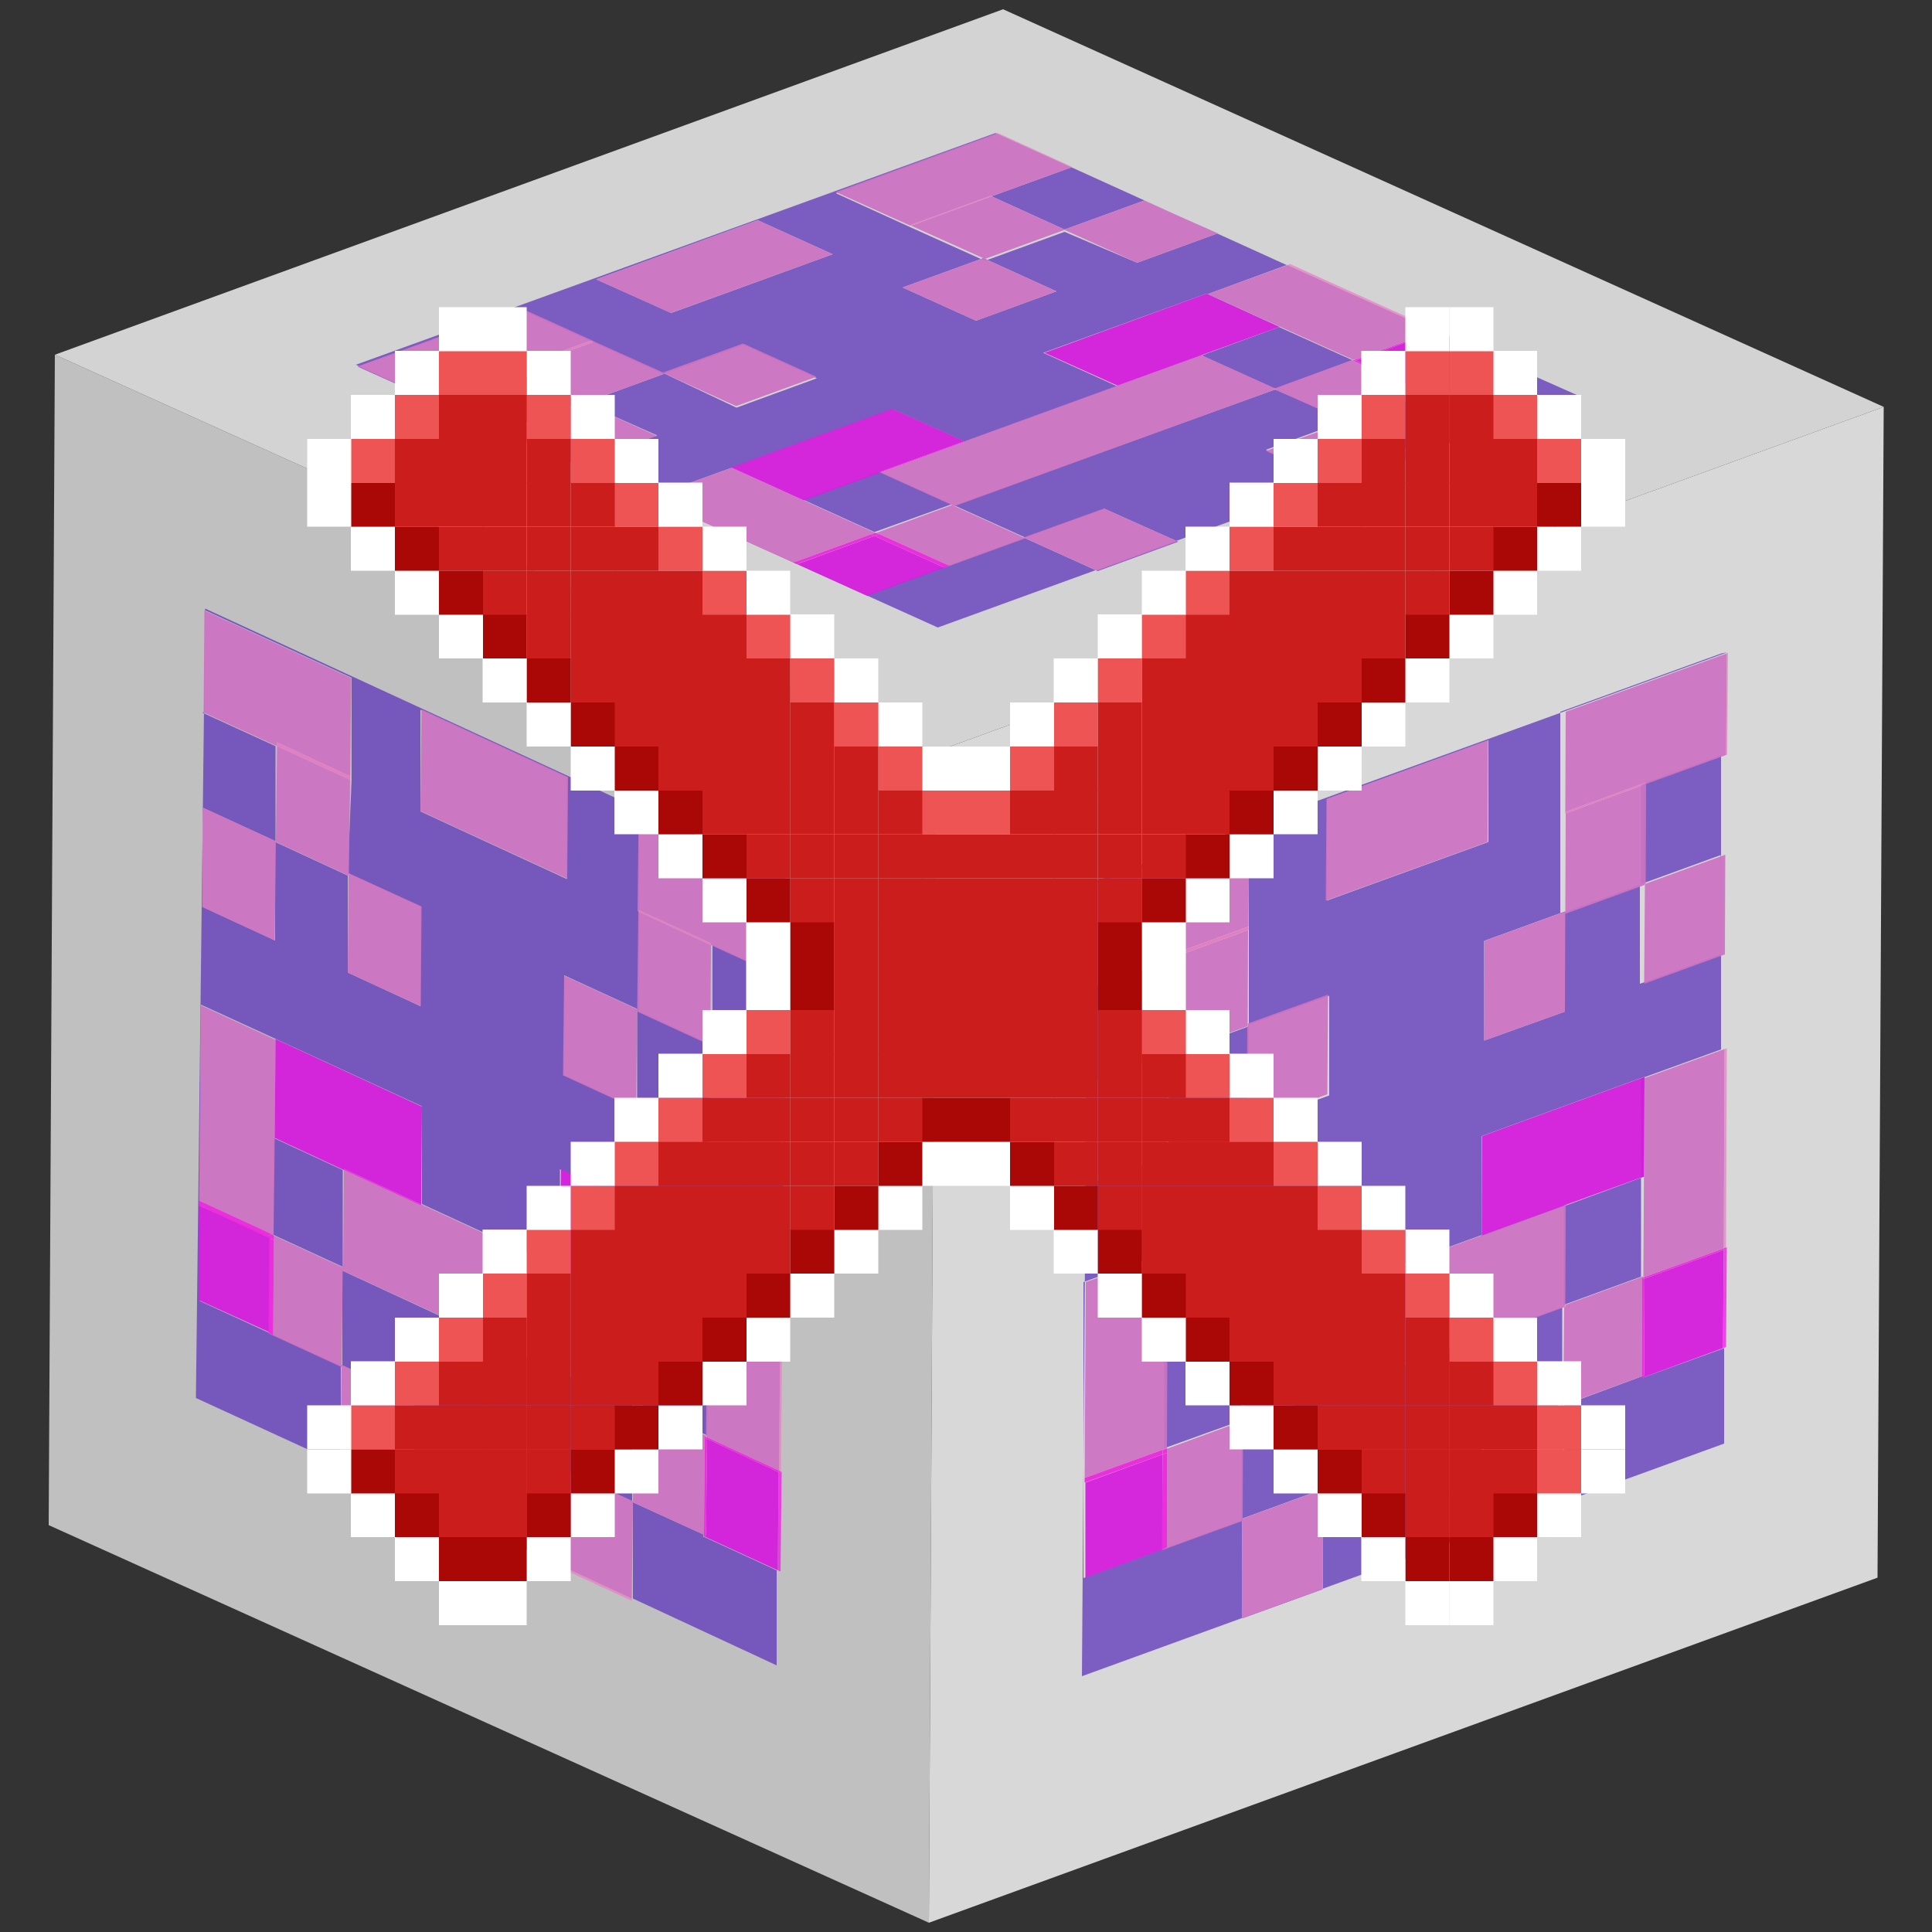 <svg id="Capa_1" data-name="Capa 1" xmlns="http://www.w3.org/2000/svg" xmlns:xlink="http://www.w3.org/1999/xlink" width="50" height="50" viewBox="0 0 50 50">
  <rect x="0" y="0" width="50" height="50" fill="#333333" stroke="none"/>
  <defs>
    <clipPath id="clip-path">
      <polygon points="24.04 49.76 1.26 39.47 1.42 9.18 24.2 19.46 24.04 49.76" fill="none"/>
    </clipPath>
    <clipPath id="clip-path-2">
      <polygon points="24.2 19.46 1.42 9.18 25.96 0.24 48.75 10.53 24.2 19.46" fill="none"/>
    </clipPath>
    <clipPath id="clip-path-3">
      <polygon points="48.75 10.53 48.59 40.83 24.04 49.76 24.2 19.46 48.75 10.53" fill="none"/>
    </clipPath>
  </defs>
  <g id="Figment_lido">
    <g style="isolation: isolate">
      <g>
        <polygon points="24.04 49.76 1.26 39.47 1.42 9.18 24.2 19.46 24.04 49.76" fill="silver"/>
        <g style="isolation: isolate">
          <g clip-path="url(#clip-path)">
            <g>
              <path d="M18.22,39.72l-1.84-.84,0,2.49L20.1,43.1l0-2.46-1.91-.88v0M8.82,37.9l0-2.58,1.89.87,0,2.58L8.82,37.9m5.67-5.07,0-2.57L18.32,32l0,2.57-3.8-1.75m.08-5,0-2.58,1.89.87,0,2.58-1.89-.87m-9.3-9.39,0-2.64,3.8,1.75,0,2.64h0L9,22.6l1.88.86,0,2.58L9,25.17l0-2.51-1.88-.87,0,2.55-1.88-.87,0-2.57,1.89.87,0-2.46-1.9-.87M10.88,21l0-2.63,3.79,1.75,0,2.63L10.88,21m9.43,1.67-15-6.92L5.07,36.18l9.4,4.32,0-2.52,1.89.87,0-2.49L8.87,32.89l0-2.61-1.79-.83,0,2.51h0l1.78.82,0,2.58L7,34.51v0l-1.83-.84,0-2.45L5.2,26l1.92.88h0l3.8,1.75,0,2.53,5.56,2.57,0,2.57,1.83.85.06-5.11,1.88.86.07-7.59-1.88-.86,0,2.56,1.87.87,0,2.58-1.9-.88,0-2.55-1.87-.86,0-2.59h0l0-2.63,3.78,1.75v0" fill="#5e36ba" opacity="0.75"/>
              <polyline points="9.09 17.55 5.29 15.8 5.27 18.44 7.17 19.31 7.17 19.21 9.06 20.09 9.06 20.18 9.06 20.19 9.09 17.55" fill="#cc73c1" opacity="0.94"/>
              <polyline points="14.7 20.11 10.91 18.36 10.88 20.99 14.68 22.74 14.7 20.11" fill="#cc73c1" opacity="0.94"/>
              <polyline points="20.34 22.71 20.31 22.7 20.28 25.32 20.31 25.33 20.34 22.71" fill="#e882c3" opacity="0.75"/>
              <polyline points="20.31 22.7 16.53 20.95 16.5 23.58 16.52 23.59 16.52 23.55 18.4 24.41 18.4 24.46 20.28 25.32 20.31 22.7" fill="#cc73c1" opacity="0.94"/>
              <polyline points="7.13 26.91 5.2 26.02 5.15 31.2 5.15 31.07 7.08 31.96 7.11 29.45 7.1 29.45 7.13 26.91" fill="#cc73c1" opacity="0.94"/>
              <polyline points="20.26 32.94 20.21 32.91 20.16 38.06 20.21 38.09 20.26 32.94" fill="#e882c3" opacity="0.75"/>
              <polyline points="20.21 32.91 18.33 32.05 18.27 37.16 18.3 37.17 18.3 37.2 20.16 38.06 20.21 32.91" fill="#cc73c1" opacity="0.94"/>
              <polyline points="16.46 33.74 10.9 31.17 10.9 31.2 8.9 30.28 8.88 32.89 16.41 36.36 16.41 36.3 16.44 36.31 16.46 33.74" fill="#cc73c1" opacity="0.94"/>
              <polyline points="10.91 23.46 9.03 22.6 9.03 22.66 9.02 22.66 9 25.17 10.89 26.04 10.91 23.46" fill="#cc73c1" opacity="0.94"/>
              <polyline points="9.06 20.18 7.17 19.31 7.14 21.77 7.14 21.79 9.02 22.66 9.02 22.59 9.03 22.6 9.06 20.18" fill="#cc73c1" opacity="0.94"/>
              <polyline points="9.06 20.09 7.17 19.21 7.17 19.31 9.06 20.18 9.06 20.09" fill="#e17ec3" opacity="0.98"/>
              <polyline points="9.03 22.6 9.02 22.59 9.02 22.66 9.03 22.66 9.03 22.6" fill="#e17ec3" opacity="0.98"/>
              <polyline points="16.49 26.12 14.6 25.25 14.57 27.83 16.46 28.7 16.49 26.12" fill="#cc73c1" opacity="0.94"/>
              <polyline points="18.4 24.46 16.52 23.59 16.49 26.18 18.36 27.04 18.36 27.02 18.38 27.02 18.4 24.46" fill="#cc73c1" opacity="0.94"/>
              <polyline points="18.4 24.41 16.52 23.55 16.52 23.59 18.4 24.46 18.4 24.41" fill="#e17ec3" opacity="0.98"/>
              <polyline points="20.25 27.89 18.38 27.02 18.38 27.05 18.36 27.04 18.33 29.59 20.23 30.46 20.25 27.89" fill="#cc73c1" opacity="0.94"/>
              <polyline points="18.38 27.02 18.36 27.02 18.36 27.04 18.38 27.05 18.38 27.02" fill="#e17ec3" opacity="0.98"/>
              <polyline points="8.87 32.8 7.09 31.98 7.07 34.55 6.95 34.49 6.95 34.51 8.84 35.38 8.87 32.8" fill="#cc73c1" opacity="0.94"/>
              <polyline points="18.27 37.16 16.44 36.31 16.43 36.37 16.41 36.36 16.38 38.85 16.38 38.88 18.22 39.72 18.24 37.18 18.27 37.19 18.27 37.16" fill="#cc73c1" opacity="0.94"/>
              <polyline points="18.3 37.17 18.27 37.16 18.27 37.19 18.3 37.2 18.3 37.17" fill="#e17ec3" opacity="0.98"/>
              <polyline points="16.44 36.31 16.41 36.3 16.41 36.36 16.43 36.37 16.44 36.31" fill="#e17ec3" opacity="0.98"/>
              <polyline points="10.73 36.19 8.84 35.32 8.82 37.9 10.71 38.77 10.73 36.19" fill="#cc73c1" opacity="0.94"/>
              <polyline points="16.35 41.37 14.47 40.5 14.47 40.56 16.35 41.43 16.35 41.37" fill="#e882c3" opacity="0.75"/>
              <polyline points="16.38 38.85 14.49 37.98 14.47 40.5 16.35 41.37 16.38 38.88 16.38 38.85" fill="#cc73c1" opacity="0.94"/>
              <polyline points="7.14 21.77 5.25 20.9 5.23 23.47 7.11 24.34 7.14 21.79 7.14 21.77" fill="#cc73c1" opacity="0.94"/>
              <polyline points="10.92 28.64 7.13 26.89 7.13 26.91 7.13 26.91 7.11 29.45 8.9 30.28 8.9 30.25 10.9 31.17 10.92 28.64" fill="#d41ddc" opacity="0.94"/>
              <polyline points="7.13 26.91 7.13 26.91 7.1 29.45 7.11 29.45 7.13 26.91" fill="#e92ddc" opacity="0.98"/>
              <polyline points="10.9 31.17 8.9 30.25 8.9 30.28 10.9 31.2 10.9 31.17" fill="#e92ddc" opacity="0.98"/>
              <polyline points="18.32 32.01 14.52 30.26 14.49 32.83 18.29 34.58 18.32 32.01" fill="#d41ddc" opacity="0.94"/>
              <path d="M7,32,5.15,31.2l0,2.45L7,34.49,7,32M7.09,32h0v0h0" fill="#d41ddc" opacity="0.94"/>
              <polyline points="7.08 31.96 5.15 31.07 5.15 31.2 6.97 32.04 6.98 31.93 7.08 31.98 7.08 31.96" fill="#e92ddc" opacity="0.98"/>
              <polyline points="7.09 31.98 7.08 31.98 7.08 32.09 6.97 32.04 6.95 34.49 7.07 34.55 7.09 31.98" fill="#e92ddc" opacity="0.98"/>
              <polyline points="7.08 31.98 6.98 31.93 6.97 32.04 7.08 32.09 7.08 31.98" fill="#ee30dc"/>
              <polyline points="20.23 38.09 20.21 38.09 20.21 38.13 20.15 38.1 20.13 40.64 20.2 40.67 20.23 38.09" fill="#f217e4" opacity="0.75"/>
              <polyline points="20.15 38.1 18.3 37.24 18.27 39.75 18.22 39.72 18.22 39.76 20.13 40.64 20.15 38.1" fill="#d41ddc" opacity="0.94"/>
              <polyline points="20.21 38.09 20.16 38.06 20.15 38.1 20.21 38.13 20.21 38.09" fill="#f02cdd" opacity="0.94"/>
              <polyline points="20.16 38.06 18.3 37.2 18.3 37.24 20.15 38.1 20.16 38.06" fill="#e92ddc" opacity="0.98"/>
              <polyline points="18.27 37.19 18.24 37.18 18.22 39.72 18.27 39.75 18.3 37.24 18.27 37.23 18.27 37.19" fill="#e92ddc" opacity="0.98"/>
              <polyline points="18.3 37.2 18.27 37.19 18.27 37.23 18.3 37.24 18.3 37.2" fill="#ee30dc"/>
            </g>
          </g>
        </g>
      </g>
      <g>
        <polygon points="24.2 19.46 1.42 9.18 25.96 0.24 48.75 10.53 24.2 19.46" fill="#d3d3d3"/>
        <g style="isolation: isolate">
          <g clip-path="url(#clip-path-2)">
            <g>
              <path d="M36.88,10.18l-2,.74,1.84.83,4.13-1.51L39,9.42l-2.1.77h0m-8.49,4.59-1.9-.86,2.08-.75,1.9.85-2.08.76M28.92,10,27,9.13,31.22,7.6l1.89.86L28.92,10M25.26,8.3l-1.9-.86,2.09-.76,1.89.86-2.08.76M11.2,10.36,9.26,9.49,13.45,8l1.94.88h0l1.78.8,2.07-.75,1.9.86-2.08.76L17.2,9.67l-2.08.76,1.89.84L14.93,12,13,11.17l2.08-.75L13.3,9.6l-2.1.76M17.37,8.1l-1.94-.87L19.61,5.7l1.94.88L17.37,8.1m8.4-4.66-16.56,6,15.06,6.8,10.35-3.76-1.86-.84,2.08-.76L33,10.08l-8.3,3-1.92-.87-2,.72,1.85.84h0l2-.72,1.9.86-2.09.76h0l-2,.73-1.81-.82L16.8,12.88l2.12-.77h0l4.18-1.52,1.87.84,6.13-2.23,1.9.86,2-.74-3.77-1.7,2.07-.76L27.73,4.33l-2.07.75,1.89.86,2.06-.75,1.9.85-2.08.76L27.55,6l-2.06.75-1.91-.86h0L21.63,5l4.16-1.52h0" fill="#5e36ba" opacity="0.75"/>
              <polyline points="13.45 7.96 9.26 9.48 11.21 10.36 13.3 9.6 13.22 9.57 15.31 8.81 15.38 8.84 15.39 8.84 13.45 7.96" fill="#cc73c1" opacity="0.94"/>
              <polyline points="19.61 5.7 15.43 7.23 17.36 8.1 21.55 6.58 19.61 5.7" fill="#cc73c1" opacity="0.94"/>
              <polyline points="25.82 3.44 25.79 3.45 27.73 4.33 27.75 4.32 25.82 3.44" fill="#e882c3" opacity="0.75"/>
              <polyline points="25.79 3.45 21.63 4.97 23.56 5.84 23.58 5.84 23.55 5.83 25.63 5.07 25.66 5.08 27.73 4.33 25.79 3.45" fill="#cc73c1" opacity="0.94"/>
              <polyline points="18.92 12.11 16.8 12.88 20.62 14.6 20.53 14.56 22.65 13.79 20.8 12.95 20.8 12.95 18.92 12.11" fill="#cc73c1" opacity="0.94"/>
              <polyline points="33.38 6.83 33.32 6.86 37.12 8.57 37.18 8.55 33.38 6.83" fill="#e882c3" opacity="0.75"/>
              <polyline points="33.32 6.86 31.25 7.61 35.02 9.31 35.05 9.3 35.07 9.31 37.12 8.57 33.32 6.86" fill="#cc73c1" opacity="0.94"/>
              <polyline points="31.09 9.19 24.96 11.42 24.98 11.43 22.78 12.23 24.7 13.1 33 10.08 32.96 10.06 32.99 10.05 31.09 9.19" fill="#cc73c1" opacity="0.94"/>
              <polyline points="19.23 8.89 17.16 9.64 17.21 9.67 17.2 9.67 19.05 10.51 21.13 9.75 19.23 8.89" fill="#cc73c1" opacity="0.94"/>
              <polyline points="15.38 8.84 13.3 9.6 15.11 10.42 15.12 10.43 17.2 9.67 17.15 9.65 17.16 9.64 15.38 8.84" fill="#cc73c1" opacity="0.94"/>
              <polyline points="15.31 8.81 13.22 9.57 13.3 9.6 15.38 8.84 15.31 8.81" fill="#e17ec3" opacity="0.98"/>
              <polyline points="17.16 9.64 17.15 9.65 17.2 9.67 17.21 9.67 17.16 9.64" fill="#e17ec3" opacity="0.98"/>
              <polyline points="25.45 6.68 23.36 7.44 25.26 8.3 27.34 7.54 25.45 6.68" fill="#cc73c1" opacity="0.94"/>
              <polyline points="25.66 5.08 23.58 5.84 25.49 6.7 27.55 5.95 27.53 5.95 27.55 5.94 25.66 5.08" fill="#cc73c1" opacity="0.94"/>
              <polyline points="25.63 5.07 23.55 5.83 23.58 5.84 25.66 5.08 25.63 5.07" fill="#e17ec3" opacity="0.98"/>
              <polyline points="29.61 5.19 27.55 5.94 27.57 5.95 27.55 5.95 29.43 6.8 31.51 6.04 29.61 5.19" fill="#cc73c1" opacity="0.94"/>
              <polyline points="27.55 5.94 27.53 5.95 27.55 5.95 27.57 5.95 27.55 5.94" fill="#e17ec3" opacity="0.98"/>
              <polyline points="24.64 13.07 22.68 13.79 24.57 14.64 24.44 14.69 24.45 14.69 26.54 13.93 24.64 13.07" fill="#cc73c1" opacity="0.94"/>
              <polyline points="35.02 9.31 32.99 10.05 33.03 10.07 33 10.08 34.84 10.91 34.86 10.92 36.88 10.18 35.01 9.33 35.04 9.32 35.02 9.31" fill="#cc73c1" opacity="0.94"/>
              <polyline points="35.05 9.3 35.02 9.31 35.04 9.32 35.07 9.31 35.05 9.3" fill="#e17ec3" opacity="0.98"/>
              <polyline points="32.99 10.05 32.96 10.06 33 10.08 33.03 10.07 32.99 10.05" fill="#e17ec3" opacity="0.98"/>
              <polyline points="28.57 13.16 26.49 13.91 28.39 14.77 30.47 14.01 28.57 13.16" fill="#cc73c1" opacity="0.94"/>
              <polyline points="36.7 11.75 34.62 12.51 34.66 12.52 36.74 11.77 36.7 11.75" fill="#e882c3" opacity="0.75"/>
              <polyline points="34.84 10.91 32.76 11.67 34.62 12.51 36.7 11.75 34.86 10.92 34.84 10.91" fill="#cc73c1" opacity="0.94"/>
              <polyline points="15.11 10.42 13.03 11.17 14.93 12.03 17 11.28 15.12 10.43 15.11 10.42" fill="#cc73c1" opacity="0.94"/>
              <polyline points="23.09 10.58 18.91 12.1 18.92 12.11 18.93 12.1 20.8 12.95 22.78 12.23 22.76 12.22 24.96 11.42 23.09 10.58" fill="#d41ddc" opacity="0.94"/>
              <polyline points="18.93 12.1 18.92 12.11 20.8 12.95 20.8 12.95 18.93 12.1" fill="#e92ddc" opacity="0.98"/>
              <polyline points="24.96 11.42 22.76 12.22 22.78 12.23 24.98 11.43 24.96 11.42" fill="#e92ddc" opacity="0.98"/>
              <polyline points="31.22 7.6 27.03 9.13 28.92 9.98 33.11 8.46 31.22 7.6" fill="#d41ddc" opacity="0.94"/>
              <path d="M22.63,13.87l-2,.73,1.81.82,2-.73-1.81-.82m0-.09h0" fill="#d41ddc" opacity="0.94"/>
              <polyline points="22.65 13.79 20.53 14.56 20.62 14.6 22.63 13.87 22.55 13.83 22.66 13.79 22.65 13.79" fill="#e92ddc" opacity="0.98"/>
              <polyline points="22.68 13.79 22.66 13.79 22.74 13.83 22.63 13.87 24.44 14.69 24.57 14.64 22.68 13.79" fill="#e92ddc" opacity="0.98"/>
              <polyline points="22.66 13.79 22.55 13.83 22.63 13.87 22.74 13.83 22.66 13.79" fill="#ee30dc"/>
              <polyline points="37.2 8.54 37.18 8.55 37.21 8.56 37.15 8.58 39.02 9.43 39.09 9.4 37.2 8.54" fill="#f217e4" opacity="0.75"/>
              <polyline points="37.15 8.58 35.1 9.33 36.94 10.16 36.88 10.18 36.91 10.19 39.02 9.43 37.15 8.58" fill="#d41ddc" opacity="0.94"/>
              <polyline points="37.18 8.55 37.12 8.57 37.15 8.58 37.21 8.56 37.18 8.55" fill="#f02cdd" opacity="0.94"/>
              <polyline points="37.12 8.57 35.07 9.31 35.1 9.33 37.15 8.58 37.12 8.57" fill="#e92ddc" opacity="0.98"/>
              <polyline points="35.04 9.32 35.01 9.33 36.88 10.18 36.94 10.16 35.1 9.33 35.07 9.34 35.04 9.32" fill="#e92ddc" opacity="0.98"/>
              <polyline points="35.07 9.31 35.04 9.32 35.07 9.34 35.1 9.33 35.07 9.31" fill="#ee30dc"/>
            </g>
          </g>
        </g>
      </g>
      <g>
        <polygon points="48.75 10.53 48.59 40.83 24.04 49.76 24.2 19.46 48.75 10.53" fill="#d8d8d8"/>
        <g style="isolation: isolate">
          <g clip-path="url(#clip-path-3)">
            <g>
              <path d="M42.49,35.62l-2,.74v2.5l4.13-1.5V34.89l-2.1.76v0M32.15,41.88V39.3l2.08-.76,0,2.59-2.07.75M38.35,32V29.4l4.2-1.53,0,2.58L38.35,32m.06-5V24.35l2.09-.76v2.59l-2.09.75M28.13,25.6V23l4.19-1.53,0,2.64h0l0,2.41,2.08-.75,0,2.58-2.08.76V26.56l-2.07.76,0,2.56-2.08.75,0-2.58,2.08-.76V24.83l-2.09.77m6.18-2.29,0-2.63,4.18-1.52v2.63l-4.19,1.52m10.38-6.43-16.56,6L28,43.38l10.35-3.76V37.09l2.08-.76,0-2.5-8.3,3V34.24l-2,.72v2.52h0v0l2-.72v2.59l-2.09.76v0l-2,.73V38.37l0-5.19,2.12-.77h0l4.18-1.53v2.54l6.13-2.23v2.58l2-.73,0-5.13,2.07-.75,0-7.61-2.07.75v2.58l2.06-.75V24.7l-2.09.76,0-2.56-2.06.75v-2.6h0V18.42l4.17-1.51v0" fill="#5e36ba" opacity="0.75"/>
              <polyline points="32.33 21.43 28.14 22.95 28.13 25.6 30.22 24.83 30.22 24.74 32.31 23.98 32.3 24.07 32.31 24.07 32.33 21.43" fill="#cc73c1" opacity="0.94"/>
              <polyline points="38.51 19.16 34.33 20.68 34.31 23.31 38.5 21.79 38.51 19.16" fill="#cc73c1" opacity="0.94"/>
              <polyline points="44.72 16.9 44.69 16.91 44.67 19.54 44.7 19.53 44.72 16.9" fill="#e882c3" opacity="0.75"/>
              <polyline points="44.69 16.91 40.52 18.42 40.51 21.06 40.52 21.05 40.52 21.01 42.6 20.25 42.6 20.29 44.67 19.54 44.69 16.91" fill="#cc73c1" opacity="0.94"/>
              <polyline points="30.22 32.41 28.1 33.18 28.07 38.37 28.07 38.25 30.2 37.48 30.21 34.96 30.21 34.96 30.22 32.41" fill="#cc73c1" opacity="0.94"/>
              <polyline points="44.69 27.13 44.63 27.15 44.61 32.31 44.67 32.28 44.69 27.13" fill="#e882c3" opacity="0.75"/>
              <polyline points="44.63 27.15 42.56 27.9 42.53 33.03 42.56 33.02 42.56 33.05 44.61 32.31 44.63 27.15" fill="#cc73c1" opacity="0.94"/>
              <polyline points="40.52 31.18 34.39 33.41 34.39 33.44 32.19 34.24 32.18 36.85 40.48 33.83 40.48 33.78 40.51 33.77 40.52 31.18" fill="#cc73c1" opacity="0.94"/>
              <polyline points="34.37 25.74 32.29 26.49 32.29 26.56 32.28 26.56 32.27 29.08 34.35 28.32 34.37 25.74" fill="#cc73c1" opacity="0.94"/>
              <polyline points="32.3 24.07 30.22 24.83 30.21 27.29 30.21 27.32 32.28 26.56 32.28 26.5 32.29 26.49 32.3 24.07" fill="#cc73c1" opacity="0.94"/>
              <polyline points="32.31 23.98 30.22 24.74 30.22 24.83 32.3 24.07 32.31 23.98" fill="#e17ec3" opacity="0.98"/>
              <polyline points="32.29 26.49 32.28 26.5 32.28 26.56 32.29 26.56 32.29 26.49" fill="#e17ec3" opacity="0.98"/>
              <polyline points="40.51 23.59 38.42 24.35 38.41 26.93 40.5 26.18 40.51 23.59" fill="#cc73c1" opacity="0.94"/>
              <polyline points="42.6 20.29 40.52 21.05 40.51 23.65 42.57 22.9 42.57 22.88 42.59 22.87 42.6 20.29" fill="#cc73c1" opacity="0.94"/>
              <polyline points="42.6 20.25 40.52 21.01 40.52 21.05 42.6 20.29 42.6 20.25" fill="#e17ec3" opacity="0.98"/>
              <polyline points="44.65 22.12 42.59 22.87 42.59 22.89 42.57 22.9 42.55 25.46 44.64 24.7 44.65 22.12" fill="#cc73c1" opacity="0.94"/>
              <polyline points="42.59 22.87 42.57 22.88 42.57 22.9 42.59 22.89 42.59 22.87" fill="#e17ec3" opacity="0.98"/>
              <polyline points="32.17 36.77 30.21 37.49 30.2 40.05 30.07 40.1 30.07 40.12 32.16 39.36 32.17 36.77" fill="#cc73c1" opacity="0.94"/>
              <polyline points="42.53 33.03 40.51 33.77 40.51 33.82 40.48 33.83 40.46 36.34 40.46 36.36 42.49 35.62 42.5 33.07 42.53 33.06 42.53 33.03" fill="#cc73c1" opacity="0.94"/>
              <polyline points="42.56 33.02 42.53 33.03 42.53 33.06 42.56 33.05 42.56 33.02" fill="#e17ec3" opacity="0.98"/>
              <polyline points="40.51 33.77 40.48 33.78 40.48 33.83 40.51 33.82 40.51 33.77" fill="#e17ec3" opacity="0.98"/>
              <polyline points="34.24 38.54 32.16 39.3 32.15 41.88 34.22 41.13 34.24 38.54" fill="#cc73c1" opacity="0.94"/>
              <polyline points="40.45 38.86 38.37 39.62 38.37 39.67 40.45 38.92 40.45 38.86" fill="#e882c3" opacity="0.75"/>
              <polyline points="40.46 36.34 38.38 37.09 38.37 39.62 40.45 38.86 40.46 36.36 40.46 36.34" fill="#cc73c1" opacity="0.94"/>
              <polyline points="30.21 27.29 28.13 28.05 28.11 30.63 30.19 29.88 30.21 27.32 30.21 27.29" fill="#cc73c1" opacity="0.94"/>
              <polyline points="34.41 30.87 30.22 32.4 30.22 32.41 30.23 32.41 30.21 34.96 32.19 34.24 32.19 34.21 34.39 33.41 34.41 30.87" fill="#d41ddc" opacity="0.94"/>
              <polyline points="30.23 32.41 30.22 32.41 30.21 34.96 30.21 34.96 30.23 32.41" fill="#e92ddc" opacity="0.98"/>
              <polyline points="34.39 33.41 32.19 34.21 32.19 34.24 34.39 33.44 34.39 33.41" fill="#e92ddc" opacity="0.98"/>
              <polyline points="42.56 27.87 38.36 29.4 38.35 31.97 42.54 30.45 42.56 27.87" fill="#d41ddc" opacity="0.94"/>
              <path d="M30.09,37.64l-2,.73v2.46l2-.73,0-2.46m.12-.17h0v0" fill="#d41ddc" opacity="0.94"/>
              <polyline points="30.2 37.48 28.07 38.25 28.07 38.37 30.09 37.64 30.09 37.53 30.2 37.49 30.2 37.48" fill="#e92ddc" opacity="0.98"/>
              <polyline points="30.21 37.49 30.2 37.49 30.2 37.6 30.09 37.64 30.07 40.1 30.2 40.05 30.21 37.49" fill="#e92ddc" opacity="0.98"/>
              <polyline points="30.2 37.49 30.09 37.53 30.09 37.64 30.2 37.6 30.2 37.49" fill="#ee30dc"/>
              <polyline points="44.69 32.28 44.67 32.28 44.67 32.33 44.61 32.35 44.59 34.89 44.67 34.86 44.69 32.28" fill="#f217e4" opacity="0.75"/>
              <polyline points="44.61 32.35 42.56 33.09 42.55 35.6 42.49 35.62 42.49 35.66 44.59 34.89 44.61 32.35" fill="#d41ddc" opacity="0.94"/>
              <polyline points="44.67 32.28 44.61 32.31 44.61 32.35 44.67 32.33 44.67 32.28" fill="#f02cdd" opacity="0.94"/>
              <polyline points="44.61 32.31 42.56 33.05 42.56 33.09 44.61 32.35 44.61 32.31" fill="#e92ddc" opacity="0.98"/>
              <polyline points="42.53 33.06 42.5 33.07 42.49 35.62 42.55 35.6 42.56 33.09 42.53 33.1 42.53 33.06" fill="#e92ddc" opacity="0.98"/>
              <polyline points="42.56 33.05 42.53 33.06 42.53 33.1 42.56 33.09 42.56 33.05" fill="#ee30dc"/>
            </g>
          </g>
        </g>
      </g>
    </g>
  </g>
  <g>
    <rect x="40.92" y="37.51" width="1.14" height="1.14" fill="#fff"/>
    <rect x="40.92" y="36.37" width="1.14" height="1.14" fill="#fff"/>
    <rect x="40.92" y="12.49" width="1.14" height="1.14" fill="#fff"/>
    <rect x="40.92" y="11.36" width="1.14" height="1.14" fill="#fff"/>
    <rect x="39.78" y="38.64" width="1.14" height="1.14" fill="#fff"/>
    <rect x="39.78" y="37.51" width="1.14" height="1.14" fill="#ef5454"/>
    <rect x="39.78" y="36.37" width="1.14" height="1.14" fill="#ef5454"/>
    <rect x="39.78" y="35.23" width="1.14" height="1.14" fill="#fff"/>
    <rect x="39.78" y="13.63" width="1.14" height="1.14" fill="#fff"/>
    <rect x="39.78" y="12.49" width="1.14" height="1.14" fill="#aa0707"/>
    <rect x="39.78" y="11.36" width="1.14" height="1.14" fill="#ef5454"/>
    <rect x="39.78" y="10.22" width="1.14" height="1.14" fill="#fff"/>
    <rect x="38.64" y="39.78" width="1.14" height="1.14" fill="#fff"/>
    <rect x="38.64" y="38.64" width="1.14" height="1.14" fill="#aa0707"/>
    <rect x="38.64" y="37.51" width="1.14" height="1.14" fill="#cc1d1d"/>
    <rect x="38.64" y="36.37" width="1.14" height="1.14" fill="#cc1d1d"/>
    <rect x="38.64" y="35.23" width="1.14" height="1.14" fill="#ef5454"/>
    <rect x="38.64" y="34.1" width="1.14" height="1.14" fill="#fff"/>
    <rect x="38.64" y="14.77" width="1.14" height="1.14" fill="#fff"/>
    <rect x="38.64" y="13.63" width="1.14" height="1.14" fill="#aa0707"/>
    <rect x="38.64" y="12.49" width="1.14" height="1.14" fill="#cc1d1d"/>
    <rect x="38.64" y="11.36" width="1.14" height="1.14" fill="#cc1d1d"/>
    <rect x="38.64" y="10.22" width="1.14" height="1.14" fill="#ef5454"/>
    <rect x="38.64" y="9.08" width="1.14" height="1.14" fill="#fff"/>
    <rect x="37.51" y="40.92" width="1.14" height="1.14" fill="#fff"/>
    <rect x="37.51" y="39.78" width="1.14" height="1.14" fill="#aa0707"/>
    <rect x="37.51" y="38.64" width="1.14" height="1.14" fill="#cc1d1d"/>
    <rect x="37.51" y="37.51" width="1.14" height="1.14" fill="#cc1d1d"/>
    <rect x="37.51" y="36.37" width="1.14" height="1.14" fill="#cc1d1d"/>
    <rect x="37.51" y="35.23" width="1.14" height="1.14" fill="#cc1d1d"/>
    <rect x="37.51" y="34.1" width="1.14" height="1.14" fill="#ef5454"/>
    <rect x="37.51" y="32.96" width="1.14" height="1.14" fill="#fff"/>
    <rect x="37.51" y="15.9" width="1.14" height="1.14" fill="#fff"/>
    <rect x="37.51" y="14.77" width="1.14" height="1.14" fill="#aa0707"/>
    <rect x="37.51" y="13.63" width="1.14" height="1.14" fill="#cc1d1d"/>
    <rect x="37.51" y="12.49" width="1.14" height="1.14" fill="#cc1d1d"/>
    <rect x="37.51" y="11.36" width="1.14" height="1.14" fill="#cc1d1d"/>
    <rect x="37.51" y="10.22" width="1.14" height="1.14" fill="#cc1d1d"/>
    <rect x="37.51" y="9.08" width="1.14" height="1.14" fill="#ef5454"/>
    <rect x="37.51" y="7.95" width="1.14" height="1.14" fill="#fff"/>
    <rect x="36.37" y="40.92" width="1.14" height="1.14" fill="#fff"/>
    <rect x="36.37" y="39.78" width="1.14" height="1.14" fill="#aa0707"/>
    <rect x="36.37" y="38.64" width="1.14" height="1.14" fill="#cc1d1d"/>
    <rect x="36.37" y="37.51" width="1.14" height="1.14" fill="#cc1d1d"/>
    <rect x="36.37" y="36.37" width="1.14" height="1.14" fill="#cc1d1d"/>
    <rect x="36.37" y="35.23" width="1.14" height="1.14" fill="#cc1d1d"/>
    <rect x="36.37" y="34.1" width="1.14" height="1.14" fill="#cc1d1d"/>
    <rect x="36.37" y="32.96" width="1.14" height="1.14" fill="#ef5454"/>
    <rect x="36.37" y="31.82" width="1.14" height="1.14" fill="#fff"/>
    <rect x="36.37" y="17.04" width="1.14" height="1.14" fill="#fff"/>
    <rect x="36.37" y="15.9" width="1.14" height="1.14" fill="#aa0707"/>
    <rect x="36.37" y="14.77" width="1.14" height="1.14" fill="#cc1d1d"/>
    <rect x="36.37" y="13.63" width="1.14" height="1.14" fill="#cc1d1d"/>
    <rect x="36.37" y="12.49" width="1.14" height="1.14" fill="#cc1d1d"/>
    <rect x="36.37" y="11.36" width="1.14" height="1.14" fill="#cc1d1d"/>
    <rect x="36.37" y="10.22" width="1.14" height="1.14" fill="#cc1d1d"/>
    <rect x="36.37" y="9.08" width="1.14" height="1.14" fill="#ef5454"/>
    <rect x="36.37" y="7.95" width="1.14" height="1.14" fill="#fff"/>
    <rect x="35.23" y="39.78" width="1.14" height="1.14" fill="#fff"/>
    <rect x="35.23" y="38.64" width="1.14" height="1.14" fill="#aa0707"/>
    <rect x="35.23" y="37.51" width="1.14" height="1.14" fill="#cc1d1d"/>
    <rect x="35.23" y="36.37" width="1.14" height="1.14" fill="#cc1d1d"/>
    <rect x="35.23" y="35.23" width="1.14" height="1.14" fill="#cc1d1d"/>
    <rect x="35.23" y="34.1" width="1.14" height="1.14" fill="#cc1d1d"/>
    <rect x="35.23" y="32.96" width="1.14" height="1.14" fill="#cc1d1d"/>
    <rect x="35.23" y="31.82" width="1.14" height="1.14" fill="#ef5454"/>
    <rect x="35.23" y="30.69" width="1.14" height="1.14" fill="#fff"/>
    <rect x="35.23" y="18.18" width="1.14" height="1.14" fill="#fff"/>
    <rect x="35.23" y="17.04" width="1.14" height="1.14" fill="#aa0707"/>
    <rect x="35.23" y="15.9" width="1.14" height="1.14" fill="#cc1d1d"/>
    <rect x="35.23" y="14.77" width="1.14" height="1.14" fill="#cc1d1d"/>
    <rect x="35.23" y="13.63" width="1.14" height="1.14" fill="#cc1d1d"/>
    <rect x="35.23" y="12.49" width="1.14" height="1.14" fill="#cc1d1d"/>
    <rect x="35.23" y="11.36" width="1.14" height="1.14" fill="#cc1d1d"/>
    <rect x="35.23" y="10.22" width="1.14" height="1.14" fill="#ef5454"/>
    <rect x="35.23" y="9.08" width="1.14" height="1.14" fill="#fff"/>
    <rect x="34.1" y="38.64" width="1.14" height="1.14" fill="#fff"/>
    <rect x="34.1" y="37.51" width="1.14" height="1.14" fill="#aa0707"/>
    <rect x="34.1" y="36.37" width="1.14" height="1.14" fill="#cc1d1d"/>
    <rect x="34.1" y="35.23" width="1.14" height="1.14" fill="#cc1d1d"/>
    <rect x="34.1" y="34.1" width="1.14" height="1.14" fill="#cc1d1d"/>
    <rect x="34.1" y="32.96" width="1.14" height="1.14" fill="#cc1d1d"/>
    <rect x="34.1" y="31.82" width="1.14" height="1.14" fill="#cc1d1d"/>
    <rect x="34.1" y="30.69" width="1.14" height="1.14" fill="#ef5454"/>
    <rect x="34.1" y="29.55" width="1.14" height="1.14" fill="#fff"/>
    <rect x="34.1" y="19.32" width="1.14" height="1.14" fill="#fff"/>
    <rect x="34.1" y="18.18" width="1.14" height="1.14" fill="#aa0707"/>
    <rect x="34.1" y="17.04" width="1.14" height="1.14" fill="#cc1d1d"/>
    <rect x="34.1" y="15.9" width="1.14" height="1.14" fill="#cc1d1d"/>
    <rect x="34.1" y="14.77" width="1.14" height="1.14" fill="#cc1d1d"/>
    <rect x="34.1" y="13.63" width="1.14" height="1.14" fill="#cc1d1d"/>
    <rect x="34.1" y="12.49" width="1.14" height="1.14" fill="#cc1d1d"/>
    <rect x="34.1" y="11.36" width="1.14" height="1.14" fill="#ef5454"/>
    <rect x="34.1" y="10.22" width="1.14" height="1.14" fill="#fff"/>
    <rect x="32.96" y="37.51" width="1.14" height="1.14" fill="#fff"/>
    <rect x="32.96" y="36.37" width="1.14" height="1.14" fill="#aa0707"/>
    <rect x="32.96" y="35.23" width="1.14" height="1.14" fill="#cc1d1d"/>
    <rect x="32.96" y="34.1" width="1.14" height="1.14" fill="#cc1d1d"/>
    <rect x="32.96" y="32.96" width="1.14" height="1.14" fill="#cc1d1d"/>
    <rect x="32.96" y="31.82" width="1.14" height="1.14" fill="#cc1d1d"/>
    <rect x="32.96" y="30.69" width="1.14" height="1.14" fill="#cc1d1d"/>
    <rect x="32.96" y="29.55" width="1.14" height="1.14" fill="#ef5454"/>
    <rect x="32.96" y="28.41" width="1.14" height="1.14" fill="#fff"/>
    <rect x="32.96" y="20.45" width="1.14" height="1.14" fill="#fff"/>
    <rect x="32.96" y="19.32" width="1.14" height="1.14" fill="#aa0707"/>
    <rect x="32.96" y="18.18" width="1.14" height="1.14" fill="#cc1d1d"/>
    <rect x="32.96" y="17.04" width="1.14" height="1.14" fill="#cc1d1d"/>
    <rect x="32.96" y="15.9" width="1.14" height="1.14" fill="#cc1d1d"/>
    <rect x="32.96" y="14.77" width="1.14" height="1.14" fill="#cc1d1d"/>
    <rect x="32.96" y="13.63" width="1.14" height="1.14" fill="#cc1d1d"/>
    <rect x="32.96" y="12.49" width="1.14" height="1.14" fill="#ef5454"/>
    <rect x="32.96" y="11.36" width="1.14" height="1.14" fill="#fff"/>
    <rect x="31.82" y="36.37" width="1.14" height="1.14" fill="#fff"/>
    <rect x="31.82" y="35.23" width="1.14" height="1.14" fill="#aa0707"/>
    <rect x="31.82" y="34.1" width="1.14" height="1.14" fill="#cc1d1d"/>
    <rect x="31.82" y="32.96" width="1.14" height="1.14" fill="#cc1d1d"/>
    <rect x="31.82" y="31.82" width="1.14" height="1.14" fill="#cc1d1d"/>
    <rect x="31.82" y="30.69" width="1.14" height="1.14" fill="#cc1d1d"/>
    <rect x="31.82" y="29.55" width="1.14" height="1.14" fill="#cc1d1d"/>
    <rect x="31.82" y="28.41" width="1.14" height="1.14" fill="#ef5454"/>
    <rect x="31.82" y="27.27" width="1.14" height="1.14" fill="#fff"/>
    <rect x="31.82" y="21.59" width="1.14" height="1.14" fill="#fff"/>
    <rect x="31.82" y="20.45" width="1.14" height="1.14" fill="#aa0707"/>
    <rect x="31.82" y="19.32" width="1.14" height="1.14" fill="#cc1d1d"/>
    <rect x="31.82" y="18.18" width="1.14" height="1.14" fill="#cc1d1d"/>
    <rect x="31.82" y="17.04" width="1.14" height="1.14" fill="#cc1d1d"/>
    <rect x="31.82" y="15.9" width="1.14" height="1.14" fill="#cc1d1d"/>
    <rect x="31.82" y="14.77" width="1.14" height="1.14" fill="#cc1d1d"/>
    <rect x="31.82" y="13.63" width="1.14" height="1.14" fill="#ef5454"/>
    <rect x="31.82" y="12.49" width="1.14" height="1.14" fill="#fff"/>
    <rect x="30.68" y="35.23" width="1.14" height="1.14" fill="#fff"/>
    <rect x="30.68" y="34.1" width="1.14" height="1.14" fill="#aa0707"/>
    <rect x="30.68" y="32.96" width="1.14" height="1.14" fill="#cc1d1d"/>
    <rect x="30.68" y="31.82" width="1.14" height="1.14" fill="#cc1d1d"/>
    <rect x="30.68" y="30.69" width="1.14" height="1.14" fill="#cc1d1d"/>
    <rect x="30.68" y="29.55" width="1.14" height="1.14" fill="#cc1d1d"/>
    <rect x="30.68" y="28.41" width="1.14" height="1.14" fill="#cc1d1d"/>
    <rect x="30.68" y="27.27" width="1.14" height="1.14" fill="#ef5454"/>
    <rect x="30.68" y="26.14" width="1.14" height="1.14" fill="#fff"/>
    <rect x="30.68" y="22.73" width="1.14" height="1.14" fill="#fff"/>
    <rect x="30.68" y="21.59" width="1.14" height="1.14" fill="#aa0707"/>
    <rect x="30.68" y="20.45" width="1.14" height="1.14" fill="#cc1d1d"/>
    <rect x="30.68" y="19.32" width="1.14" height="1.14" fill="#cc1d1d"/>
    <rect x="30.68" y="18.18" width="1.14" height="1.14" fill="#cc1d1d"/>
    <rect x="30.68" y="17.04" width="1.14" height="1.14" fill="#cc1d1d"/>
    <rect x="30.68" y="15.9" width="1.14" height="1.14" fill="#cc1d1d"/>
    <rect x="30.68" y="14.77" width="1.14" height="1.14" fill="#ef5454"/>
    <rect x="30.68" y="13.63" width="1.14" height="1.14" fill="#fff"/>
    <rect x="29.55" y="34.1" width="1.14" height="1.14" fill="#fff"/>
    <rect x="29.55" y="32.96" width="1.14" height="1.14" fill="#aa0707"/>
    <rect x="29.55" y="31.82" width="1.14" height="1.14" fill="#cc1d1d"/>
    <rect x="29.55" y="30.69" width="1.14" height="1.14" fill="#cc1d1d"/>
    <rect x="29.55" y="29.55" width="1.14" height="1.14" fill="#cc1d1d"/>
    <rect x="29.55" y="28.41" width="1.14" height="1.14" fill="#cc1d1d"/>
    <rect x="29.55" y="27.27" width="1.14" height="1.14" fill="#cc1d1d"/>
    <rect x="29.55" y="26.14" width="1.14" height="1.14" fill="#ef5454"/>
    <rect x="29.55" y="25" width="1.14" height="1.14" fill="#fff"/>
    <rect x="29.55" y="23.86" width="1.14" height="1.14" fill="#fff"/>
    <rect x="29.55" y="22.73" width="1.14" height="1.14" fill="#aa0707"/>
    <rect x="29.55" y="21.59" width="1.14" height="1.14" fill="#cc1d1d"/>
    <rect x="29.55" y="20.45" width="1.14" height="1.14" fill="#cc1d1d"/>
    <rect x="29.55" y="19.32" width="1.14" height="1.14" fill="#cc1d1d"/>
    <rect x="29.55" y="18.18" width="1.14" height="1.14" fill="#cc1d1d"/>
    <rect x="29.55" y="17.04" width="1.14" height="1.14" fill="#cc1d1d"/>
    <rect x="29.55" y="15.9" width="1.14" height="1.14" fill="#ef5454"/>
    <rect x="29.55" y="14.77" width="1.14" height="1.14" fill="#fff"/>
    <rect x="28.41" y="32.96" width="1.14" height="1.14" fill="#fff"/>
    <rect x="28.41" y="31.82" width="1.14" height="1.14" fill="#aa0707"/>
    <rect x="28.41" y="30.69" width="1.14" height="1.14" fill="#cc1d1d"/>
    <rect x="28.41" y="29.55" width="1.14" height="1.14" fill="#cc1d1d"/>
    <rect x="28.41" y="28.41" width="1.14" height="1.14" fill="#cc1d1d"/>
    <rect x="28.41" y="27.27" width="1.14" height="1.14" fill="#cc1d1d"/>
    <rect x="28.41" y="26.14" width="1.14" height="1.14" fill="#cc1d1d"/>
    <rect x="28.41" y="25" width="1.14" height="1.14" fill="#aa0707"/>
    <rect x="28.41" y="23.86" width="1.14" height="1.14" fill="#aa0707"/>
    <rect x="28.41" y="22.73" width="1.14" height="1.14" fill="#cc1d1d"/>
    <rect x="28.41" y="21.59" width="1.14" height="1.14" fill="#cc1d1d"/>
    <rect x="28.41" y="20.45" width="1.14" height="1.14" fill="#cc1d1d"/>
    <rect x="28.41" y="19.32" width="1.14" height="1.14" fill="#cc1d1d"/>
    <rect x="28.41" y="18.18" width="1.14" height="1.14" fill="#cc1d1d"/>
    <rect x="28.41" y="17.04" width="1.14" height="1.14" fill="#ef5454"/>
    <rect x="28.41" y="15.9" width="1.14" height="1.14" fill="#fff"/>
    <rect x="27.27" y="31.82" width="1.14" height="1.14" fill="#fff"/>
    <rect x="27.27" y="30.69" width="1.14" height="1.14" fill="#aa0707"/>
    <rect x="27.27" y="29.55" width="1.14" height="1.14" fill="#cc1d1d"/>
    <rect x="27.27" y="28.41" width="1.14" height="1.14" fill="#cc1d1d"/>
    <rect x="27.27" y="27.27" width="1.14" height="1.14" fill="#cc1d1d"/>
    <rect x="27.27" y="26.14" width="1.14" height="1.14" fill="#cc1d1d"/>
    <rect x="27.27" y="25" width="1.14" height="1.14" fill="#cc1d1d"/>
    <rect x="27.27" y="23.86" width="1.14" height="1.14" fill="#cc1d1d"/>
    <rect x="27.27" y="22.73" width="1.14" height="1.14" fill="#cc1d1d"/>
    <rect x="27.27" y="21.59" width="1.14" height="1.14" fill="#cc1d1d"/>
    <rect x="27.27" y="20.45" width="1.14" height="1.14" fill="#cc1d1d"/>
    <rect x="27.27" y="19.32" width="1.14" height="1.14" fill="#cc1d1d"/>
    <rect x="27.27" y="18.18" width="1.14" height="1.14" fill="#ef5454"/>
    <rect x="27.27" y="17.04" width="1.14" height="1.14" fill="#fff"/>
    <rect x="26.14" y="30.69" width="1.14" height="1.14" fill="#fff"/>
    <rect x="26.14" y="29.55" width="1.14" height="1.14" fill="#aa0707"/>
    <rect x="26.14" y="28.41" width="1.14" height="1.14" fill="#cc1d1d"/>
    <rect x="26.14" y="27.27" width="1.14" height="1.14" fill="#cc1d1d"/>
    <rect x="26.14" y="26.14" width="1.14" height="1.14" fill="#cc1d1d"/>
    <rect x="26.14" y="25" width="1.14" height="1.14" fill="#cc1d1d"/>
    <rect x="26.14" y="23.86" width="1.14" height="1.14" fill="#cc1d1d"/>
    <rect x="26.14" y="22.73" width="1.14" height="1.14" fill="#cc1d1d"/>
    <rect x="26.14" y="21.59" width="1.14" height="1.14" fill="#cc1d1d"/>
    <rect x="26.14" y="20.45" width="1.14" height="1.14" fill="#cc1d1d"/>
    <rect x="26.14" y="19.32" width="1.14" height="1.14" fill="#ef5454"/>
    <rect x="26.14" y="18.18" width="1.14" height="1.14" fill="#fff"/>
    <rect x="25" y="29.55" width="1.14" height="1.14" fill="#fff"/>
    <rect x="25" y="28.41" width="1.14" height="1.14" fill="#aa0707"/>
    <rect x="25" y="27.27" width="1.14" height="1.14" fill="#cc1d1d"/>
    <rect x="25" y="26.14" width="1.14" height="1.14" fill="#cc1d1d"/>
    <rect x="25" y="25" width="1.14" height="1.14" fill="#cc1d1d"/>
    <rect x="25" y="23.86" width="1.14" height="1.14" fill="#cc1d1d"/>
    <rect x="25" y="22.73" width="1.14" height="1.14" fill="#cc1d1d"/>
    <rect x="25" y="21.59" width="1.14" height="1.14" fill="#cc1d1d"/>
    <rect x="25" y="20.45" width="1.14" height="1.14" fill="#ef5454"/>
    <rect x="25" y="19.32" width="1.14" height="1.14" fill="#fff"/>
    <rect x="23.86" y="29.55" width="1.14" height="1.14" fill="#fff"/>
    <rect x="23.86" y="28.41" width="1.14" height="1.14" fill="#aa0707"/>
    <rect x="23.86" y="27.27" width="1.14" height="1.14" fill="#cc1d1d"/>
    <rect x="23.86" y="26.14" width="1.14" height="1.14" fill="#cc1d1d"/>
    <rect x="23.86" y="25" width="1.14" height="1.14" fill="#cc1d1d"/>
    <rect x="23.86" y="23.86" width="1.14" height="1.14" fill="#cc1d1d"/>
    <rect x="23.86" y="22.73" width="1.14" height="1.14" fill="#cc1d1d"/>
    <rect x="23.86" y="21.59" width="1.14" height="1.14" fill="#cc1d1d"/>
    <rect x="23.86" y="20.45" width="1.14" height="1.14" fill="#ef5454"/>
    <rect x="23.86" y="19.32" width="1.14" height="1.14" fill="#fff"/>
    <rect x="22.73" y="30.69" width="1.14" height="1.14" fill="#fff"/>
    <rect x="22.73" y="29.55" width="1.14" height="1.14" fill="#aa0707"/>
    <rect x="22.73" y="28.41" width="1.14" height="1.14" fill="#cc1d1d"/>
    <rect x="22.73" y="27.27" width="1.14" height="1.14" fill="#cc1d1d"/>
    <rect x="22.73" y="26.14" width="1.14" height="1.14" fill="#cc1d1d"/>
    <rect x="22.73" y="25" width="1.14" height="1.14" fill="#cc1d1d"/>
    <rect x="22.73" y="23.86" width="1.14" height="1.14" fill="#cc1d1d"/>
    <rect x="22.73" y="22.73" width="1.14" height="1.14" fill="#cc1d1d"/>
    <rect x="22.73" y="21.59" width="1.14" height="1.14" fill="#cc1d1d"/>
    <rect x="22.73" y="20.45" width="1.14" height="1.14" fill="#cc1d1d"/>
    <rect x="22.73" y="19.32" width="1.14" height="1.14" fill="#ef5454"/>
    <rect x="22.73" y="18.18" width="1.14" height="1.14" fill="#fff"/>
    <rect x="21.59" y="31.82" width="1.14" height="1.14" fill="#fff"/>
    <rect x="21.59" y="30.69" width="1.14" height="1.14" fill="#aa0707"/>
    <rect x="21.59" y="29.55" width="1.14" height="1.14" fill="#cc1d1d"/>
    <rect x="21.59" y="28.41" width="1.14" height="1.14" fill="#cc1d1d"/>
    <rect x="21.59" y="27.27" width="1.14" height="1.14" fill="#cc1d1d"/>
    <rect x="21.59" y="26.14" width="1.14" height="1.14" fill="#cc1d1d"/>
    <rect x="21.59" y="25" width="1.14" height="1.14" fill="#cc1d1d"/>
    <rect x="21.59" y="23.86" width="1.14" height="1.14" fill="#cc1d1d"/>
    <rect x="21.59" y="22.73" width="1.14" height="1.14" fill="#cc1d1d"/>
    <rect x="21.59" y="21.59" width="1.14" height="1.14" fill="#cc1d1d"/>
    <rect x="21.59" y="20.45" width="1.14" height="1.14" fill="#cc1d1d"/>
    <rect x="21.59" y="19.32" width="1.14" height="1.14" fill="#cc1d1d"/>
    <rect x="21.59" y="18.18" width="1.14" height="1.14" fill="#ef5454"/>
    <rect x="21.59" y="17.04" width="1.14" height="1.14" fill="#fff"/>
    <rect x="20.45" y="32.96" width="1.14" height="1.14" fill="#fff"/>
    <rect x="20.45" y="31.82" width="1.14" height="1.14" fill="#aa0707"/>
    <rect x="20.45" y="30.69" width="1.14" height="1.14" fill="#cc1d1d"/>
    <rect x="20.45" y="29.55" width="1.14" height="1.14" fill="#cc1d1d"/>
    <rect x="20.45" y="28.41" width="1.14" height="1.14" fill="#cc1d1d"/>
    <rect x="20.45" y="27.27" width="1.14" height="1.14" fill="#cc1d1d"/>
    <rect x="20.45" y="26.14" width="1.14" height="1.14" fill="#cc1d1d"/>
    <rect x="20.45" y="25" width="1.14" height="1.14" fill="#aa0707"/>
    <rect x="20.45" y="23.86" width="1.14" height="1.14" fill="#aa0707"/>
    <rect x="20.45" y="22.73" width="1.14" height="1.14" fill="#cc1d1d"/>
    <rect x="20.45" y="21.59" width="1.14" height="1.14" fill="#cc1d1d"/>
    <rect x="20.45" y="20.45" width="1.14" height="1.14" fill="#cc1d1d"/>
    <rect x="20.45" y="19.32" width="1.14" height="1.14" fill="#cc1d1d"/>
    <rect x="20.45" y="18.18" width="1.14" height="1.14" fill="#cc1d1d"/>
    <rect x="20.45" y="17.04" width="1.14" height="1.14" fill="#ef5454"/>
    <rect x="20.45" y="15.9" width="1.14" height="1.14" fill="#fff"/>
    <rect x="19.31" y="34.1" width="1.14" height="1.14" fill="#fff"/>
    <rect x="19.31" y="32.96" width="1.14" height="1.14" fill="#aa0707"/>
    <rect x="19.31" y="31.82" width="1.14" height="1.14" fill="#cc1d1d"/>
    <rect x="19.31" y="30.69" width="1.14" height="1.14" fill="#cc1d1d"/>
    <rect x="19.31" y="29.55" width="1.14" height="1.14" fill="#cc1d1d"/>
    <rect x="19.31" y="28.41" width="1.14" height="1.14" fill="#cc1d1d"/>
    <rect x="19.31" y="27.27" width="1.14" height="1.14" fill="#cc1d1d"/>
    <rect x="19.31" y="26.14" width="1.14" height="1.14" fill="#ef5454"/>
    <rect x="19.31" y="25" width="1.14" height="1.14" fill="#fff"/>
    <rect x="19.31" y="23.86" width="1.14" height="1.14" fill="#fff"/>
    <rect x="19.31" y="22.73" width="1.14" height="1.14" fill="#aa0707"/>
    <rect x="19.31" y="21.59" width="1.14" height="1.14" fill="#cc1d1d"/>
    <rect x="19.31" y="20.45" width="1.14" height="1.14" fill="#cc1d1d"/>
    <rect x="19.31" y="19.32" width="1.14" height="1.14" fill="#cc1d1d"/>
    <rect x="19.31" y="18.18" width="1.14" height="1.14" fill="#cc1d1d"/>
    <rect x="19.31" y="17.04" width="1.14" height="1.14" fill="#cc1d1d"/>
    <rect x="19.31" y="15.9" width="1.14" height="1.14" fill="#ef5454"/>
    <rect x="19.31" y="14.77" width="1.14" height="1.14" fill="#fff"/>
    <rect x="18.18" y="35.23" width="1.14" height="1.14" fill="#fff"/>
    <rect x="18.18" y="34.1" width="1.14" height="1.14" fill="#aa0707"/>
    <rect x="18.18" y="32.96" width="1.14" height="1.14" fill="#cc1d1d"/>
    <rect x="18.18" y="31.82" width="1.14" height="1.14" fill="#cc1d1d"/>
    <rect x="18.18" y="30.69" width="1.14" height="1.14" fill="#cc1d1d"/>
    <rect x="18.18" y="29.55" width="1.14" height="1.14" fill="#cc1d1d"/>
    <rect x="18.18" y="28.41" width="1.14" height="1.14" fill="#cc1d1d"/>
    <rect x="18.18" y="27.27" width="1.14" height="1.14" fill="#ef5454"/>
    <rect x="18.18" y="26.14" width="1.14" height="1.14" fill="#fff"/>
    <rect x="18.18" y="22.73" width="1.14" height="1.14" fill="#fff"/>
    <rect x="18.18" y="21.59" width="1.14" height="1.14" fill="#aa0707"/>
    <rect x="18.18" y="20.45" width="1.14" height="1.14" fill="#cc1d1d"/>
    <rect x="18.18" y="19.32" width="1.14" height="1.14" fill="#cc1d1d"/>
    <rect x="18.18" y="18.18" width="1.14" height="1.14" fill="#cc1d1d"/>
    <rect x="18.18" y="17.04" width="1.14" height="1.14" fill="#cc1d1d"/>
    <rect x="18.18" y="15.9" width="1.14" height="1.14" fill="#cc1d1d"/>
    <rect x="18.18" y="14.77" width="1.14" height="1.14" fill="#ef5454"/>
    <rect x="18.18" y="13.63" width="1.14" height="1.14" fill="#fff"/>
    <rect x="17.04" y="36.37" width="1.14" height="1.14" fill="#fff"/>
    <rect x="17.04" y="35.23" width="1.14" height="1.14" fill="#aa0707"/>
    <rect x="17.04" y="34.1" width="1.14" height="1.14" fill="#cc1d1d"/>
    <rect x="17.04" y="32.96" width="1.14" height="1.14" fill="#cc1d1d"/>
    <rect x="17.04" y="31.82" width="1.14" height="1.14" fill="#cc1d1d"/>
    <rect x="17.04" y="30.69" width="1.14" height="1.14" fill="#cc1d1d"/>
    <rect x="17.04" y="29.55" width="1.14" height="1.14" fill="#cc1d1d"/>
    <rect x="17.04" y="28.41" width="1.14" height="1.14" fill="#ef5454"/>
    <rect x="17.04" y="27.27" width="1.14" height="1.14" fill="#fff"/>
    <rect x="17.04" y="21.59" width="1.14" height="1.14" fill="#fff"/>
    <rect x="17.04" y="20.45" width="1.14" height="1.14" fill="#aa0707"/>
    <rect x="17.04" y="19.32" width="1.14" height="1.14" fill="#cc1d1d"/>
    <rect x="17.04" y="18.18" width="1.14" height="1.14" fill="#cc1d1d"/>
    <rect x="17.04" y="17.04" width="1.14" height="1.14" fill="#cc1d1d"/>
    <rect x="17.04" y="15.9" width="1.14" height="1.14" fill="#cc1d1d"/>
    <rect x="17.04" y="14.77" width="1.14" height="1.14" fill="#cc1d1d"/>
    <rect x="17.04" y="13.63" width="1.14" height="1.14" fill="#ef5454"/>
    <rect x="17.04" y="12.49" width="1.14" height="1.14" fill="#fff"/>
    <rect x="15.9" y="37.51" width="1.14" height="1.14" fill="#fff"/>
    <rect x="15.9" y="36.37" width="1.14" height="1.14" fill="#aa0707"/>
    <rect x="15.9" y="35.23" width="1.14" height="1.14" fill="#cc1d1d"/>
    <rect x="15.9" y="34.1" width="1.14" height="1.14" fill="#cc1d1d"/>
    <rect x="15.9" y="32.96" width="1.14" height="1.14" fill="#cc1d1d"/>
    <rect x="15.9" y="31.82" width="1.14" height="1.14" fill="#cc1d1d"/>
    <rect x="15.9" y="30.69" width="1.14" height="1.14" fill="#cc1d1d"/>
    <rect x="15.9" y="29.55" width="1.14" height="1.14" fill="#ef5454"/>
    <rect x="15.9" y="28.41" width="1.14" height="1.14" fill="#fff"/>
    <rect x="15.9" y="20.45" width="1.14" height="1.14" fill="#fff"/>
    <rect x="15.9" y="19.32" width="1.14" height="1.14" fill="#aa0707"/>
    <rect x="15.9" y="18.18" width="1.14" height="1.14" fill="#cc1d1d"/>
    <rect x="15.9" y="17.04" width="1.14" height="1.14" fill="#cc1d1d"/>
    <rect x="15.9" y="15.9" width="1.14" height="1.14" fill="#cc1d1d"/>
    <rect x="15.9" y="14.77" width="1.14" height="1.14" fill="#cc1d1d"/>
    <rect x="15.9" y="13.63" width="1.14" height="1.14" fill="#cc1d1d"/>
    <rect x="15.9" y="12.49" width="1.14" height="1.14" fill="#ef5454"/>
    <rect x="15.9" y="11.36" width="1.14" height="1.14" fill="#fff"/>
    <rect x="14.77" y="38.64" width="1.14" height="1.14" fill="#fff"/>
    <rect x="14.77" y="37.51" width="1.14" height="1.14" fill="#aa0707"/>
    <rect x="14.77" y="36.37" width="1.14" height="1.14" fill="#cc1d1d"/>
    <rect x="14.77" y="35.23" width="1.14" height="1.14" fill="#cc1d1d"/>
    <rect x="14.77" y="34.1" width="1.14" height="1.14" fill="#cc1d1d"/>
    <rect x="14.77" y="32.96" width="1.14" height="1.14" fill="#cc1d1d"/>
    <rect x="14.77" y="31.82" width="1.14" height="1.14" fill="#cc1d1d"/>
    <rect x="14.77" y="30.69" width="1.14" height="1.14" fill="#ef5454"/>
    <rect x="14.77" y="29.55" width="1.14" height="1.14" fill="#fff"/>
    <rect x="14.77" y="19.32" width="1.14" height="1.14" fill="#fff"/>
    <rect x="14.77" y="18.18" width="1.14" height="1.14" fill="#aa0707"/>
    <rect x="14.77" y="17.04" width="1.14" height="1.14" fill="#cc1d1d"/>
    <rect x="14.77" y="15.9" width="1.14" height="1.14" fill="#cc1d1d"/>
    <rect x="14.77" y="14.77" width="1.14" height="1.14" fill="#cc1d1d"/>
    <rect x="14.77" y="13.63" width="1.14" height="1.14" fill="#cc1d1d"/>
    <rect x="14.77" y="12.49" width="1.14" height="1.14" fill="#cc1d1d"/>
    <rect x="14.77" y="11.36" width="1.14" height="1.14" fill="#ef5454"/>
    <rect x="14.77" y="10.22" width="1.14" height="1.14" fill="#fff"/>
    <rect x="13.63" y="39.78" width="1.14" height="1.14" fill="#fff"/>
    <rect x="13.63" y="38.64" width="1.14" height="1.14" fill="#aa0707"/>
    <rect x="13.63" y="37.51" width="1.14" height="1.14" fill="#cc1d1d"/>
    <rect x="13.63" y="36.37" width="1.14" height="1.14" fill="#cc1d1d"/>
    <rect x="13.63" y="35.23" width="1.14" height="1.14" fill="#cc1d1d"/>
    <rect x="13.63" y="34.1" width="1.14" height="1.14" fill="#cc1d1d"/>
    <rect x="13.63" y="32.96" width="1.14" height="1.14" fill="#cc1d1d"/>
    <rect x="13.63" y="31.82" width="1.14" height="1.14" fill="#ef5454"/>
    <rect x="13.63" y="30.69" width="1.14" height="1.14" fill="#fff"/>
    <rect x="13.63" y="18.18" width="1.14" height="1.14" fill="#fff"/>
    <rect x="13.63" y="17.04" width="1.14" height="1.14" fill="#aa0707"/>
    <rect x="13.63" y="15.9" width="1.14" height="1.14" fill="#cc1d1d"/>
    <rect x="13.63" y="14.77" width="1.14" height="1.14" fill="#cc1d1d"/>
    <rect x="13.63" y="13.63" width="1.14" height="1.14" fill="#cc1d1d"/>
    <rect x="13.63" y="12.49" width="1.14" height="1.14" fill="#cc1d1d"/>
    <rect x="13.63" y="11.36" width="1.14" height="1.14" fill="#cc1d1d"/>
    <rect x="13.63" y="10.22" width="1.14" height="1.14" fill="#ef5454"/>
    <rect x="13.63" y="9.08" width="1.14" height="1.14" fill="#fff"/>
    <rect x="12.49" y="40.92" width="1.14" height="1.14" fill="#fff"/>
    <rect x="12.49" y="39.78" width="1.14" height="1.14" fill="#aa0707"/>
    <rect x="12.49" y="38.64" width="1.14" height="1.14" fill="#cc1d1d"/>
    <rect x="12.49" y="37.51" width="1.14" height="1.14" fill="#cc1d1d"/>
    <rect x="12.49" y="36.37" width="1.14" height="1.14" fill="#cc1d1d"/>
    <rect x="12.49" y="35.23" width="1.14" height="1.14" fill="#cc1d1d"/>
    <rect x="12.49" y="34.1" width="1.14" height="1.14" fill="#cc1d1d"/>
    <rect x="12.49" y="32.96" width="1.14" height="1.14" fill="#ef5454"/>
    <rect x="12.49" y="31.82" width="1.14" height="1.14" fill="#fff"/>
    <rect x="12.49" y="17.04" width="1.14" height="1.14" fill="#fff"/>
    <rect x="12.49" y="15.9" width="1.14" height="1.14" fill="#aa0707"/>
    <rect x="12.49" y="14.77" width="1.14" height="1.14" fill="#cc1d1d"/>
    <rect x="12.49" y="13.63" width="1.14" height="1.14" fill="#cc1d1d"/>
    <rect x="12.49" y="12.49" width="1.14" height="1.14" fill="#cc1d1d"/>
    <rect x="12.49" y="11.36" width="1.14" height="1.14" fill="#cc1d1d"/>
    <rect x="12.49" y="10.22" width="1.14" height="1.14" fill="#cc1d1d"/>
    <rect x="12.49" y="9.08" width="1.14" height="1.14" fill="#ef5454"/>
    <rect x="12.49" y="7.95" width="1.14" height="1.14" fill="#fff"/>
    <rect x="11.36" y="40.92" width="1.14" height="1.14" fill="#fff"/>
    <rect x="11.36" y="39.78" width="1.14" height="1.14" fill="#aa0707"/>
    <rect x="11.36" y="38.64" width="1.14" height="1.14" fill="#cc1d1d"/>
    <rect x="11.36" y="37.51" width="1.14" height="1.14" fill="#cc1d1d"/>
    <rect x="11.36" y="36.37" width="1.14" height="1.14" fill="#cc1d1d"/>
    <rect x="11.36" y="35.23" width="1.14" height="1.14" fill="#cc1d1d"/>
    <rect x="11.36" y="34.1" width="1.14" height="1.14" fill="#ef5454"/>
    <rect x="11.36" y="32.96" width="1.14" height="1.14" fill="#fff"/>
    <rect x="11.36" y="15.9" width="1.14" height="1.14" fill="#fff"/>
    <rect x="11.36" y="14.77" width="1.14" height="1.14" fill="#aa0707"/>
    <rect x="11.36" y="13.63" width="1.14" height="1.14" fill="#cc1d1d"/>
    <rect x="11.36" y="12.49" width="1.14" height="1.14" fill="#cc1d1d"/>
    <rect x="11.36" y="11.36" width="1.14" height="1.14" fill="#cc1d1d"/>
    <rect x="11.36" y="10.22" width="1.14" height="1.14" fill="#cc1d1d"/>
    <rect x="11.36" y="9.08" width="1.14" height="1.14" fill="#ef5454"/>
    <rect x="11.36" y="7.95" width="1.14" height="1.14" fill="#fff"/>
    <rect x="10.22" y="39.78" width="1.14" height="1.14" fill="#fff"/>
    <rect x="10.22" y="38.64" width="1.14" height="1.14" fill="#aa0707"/>
    <rect x="10.22" y="37.51" width="1.14" height="1.14" fill="#cc1d1d"/>
    <rect x="10.22" y="36.37" width="1.14" height="1.14" fill="#cc1d1d"/>
    <rect x="10.22" y="35.23" width="1.14" height="1.14" fill="#ef5454"/>
    <rect x="10.22" y="34.1" width="1.14" height="1.14" fill="#fff"/>
    <rect x="10.22" y="14.77" width="1.14" height="1.14" fill="#fff"/>
    <rect x="10.22" y="13.63" width="1.14" height="1.14" fill="#aa0707"/>
    <rect x="10.22" y="12.49" width="1.14" height="1.14" fill="#cc1d1d"/>
    <rect x="10.22" y="11.36" width="1.14" height="1.14" fill="#cc1d1d"/>
    <rect x="10.22" y="10.22" width="1.14" height="1.14" fill="#ef5454"/>
    <rect x="10.22" y="9.08" width="1.14" height="1.14" fill="#fff"/>
    <rect x="9.08" y="38.64" width="1.14" height="1.14" fill="#fff"/>
    <rect x="9.08" y="37.51" width="1.14" height="1.14" fill="#aa0707"/>
    <rect x="9.08" y="36.37" width="1.14" height="1.14" fill="#ef5454"/>
    <rect x="9.08" y="35.23" width="1.14" height="1.14" fill="#fff"/>
    <rect x="9.08" y="13.63" width="1.14" height="1.14" fill="#fff"/>
    <rect x="9.08" y="12.49" width="1.14" height="1.14" fill="#aa0707"/>
    <rect x="9.08" y="11.36" width="1.14" height="1.14" fill="#ef5454"/>
    <rect x="9.08" y="10.22" width="1.14" height="1.14" fill="#fff"/>
    <rect x="7.95" y="37.51" width="1.14" height="1.14" fill="#fff"/>
    <rect x="7.95" y="36.37" width="1.14" height="1.14" fill="#fff"/>
    <rect x="7.95" y="12.49" width="1.14" height="1.14" fill="#fff"/>
    <rect x="7.95" y="11.36" width="1.14" height="1.14" fill="#fff"/>
  </g>
</svg>
